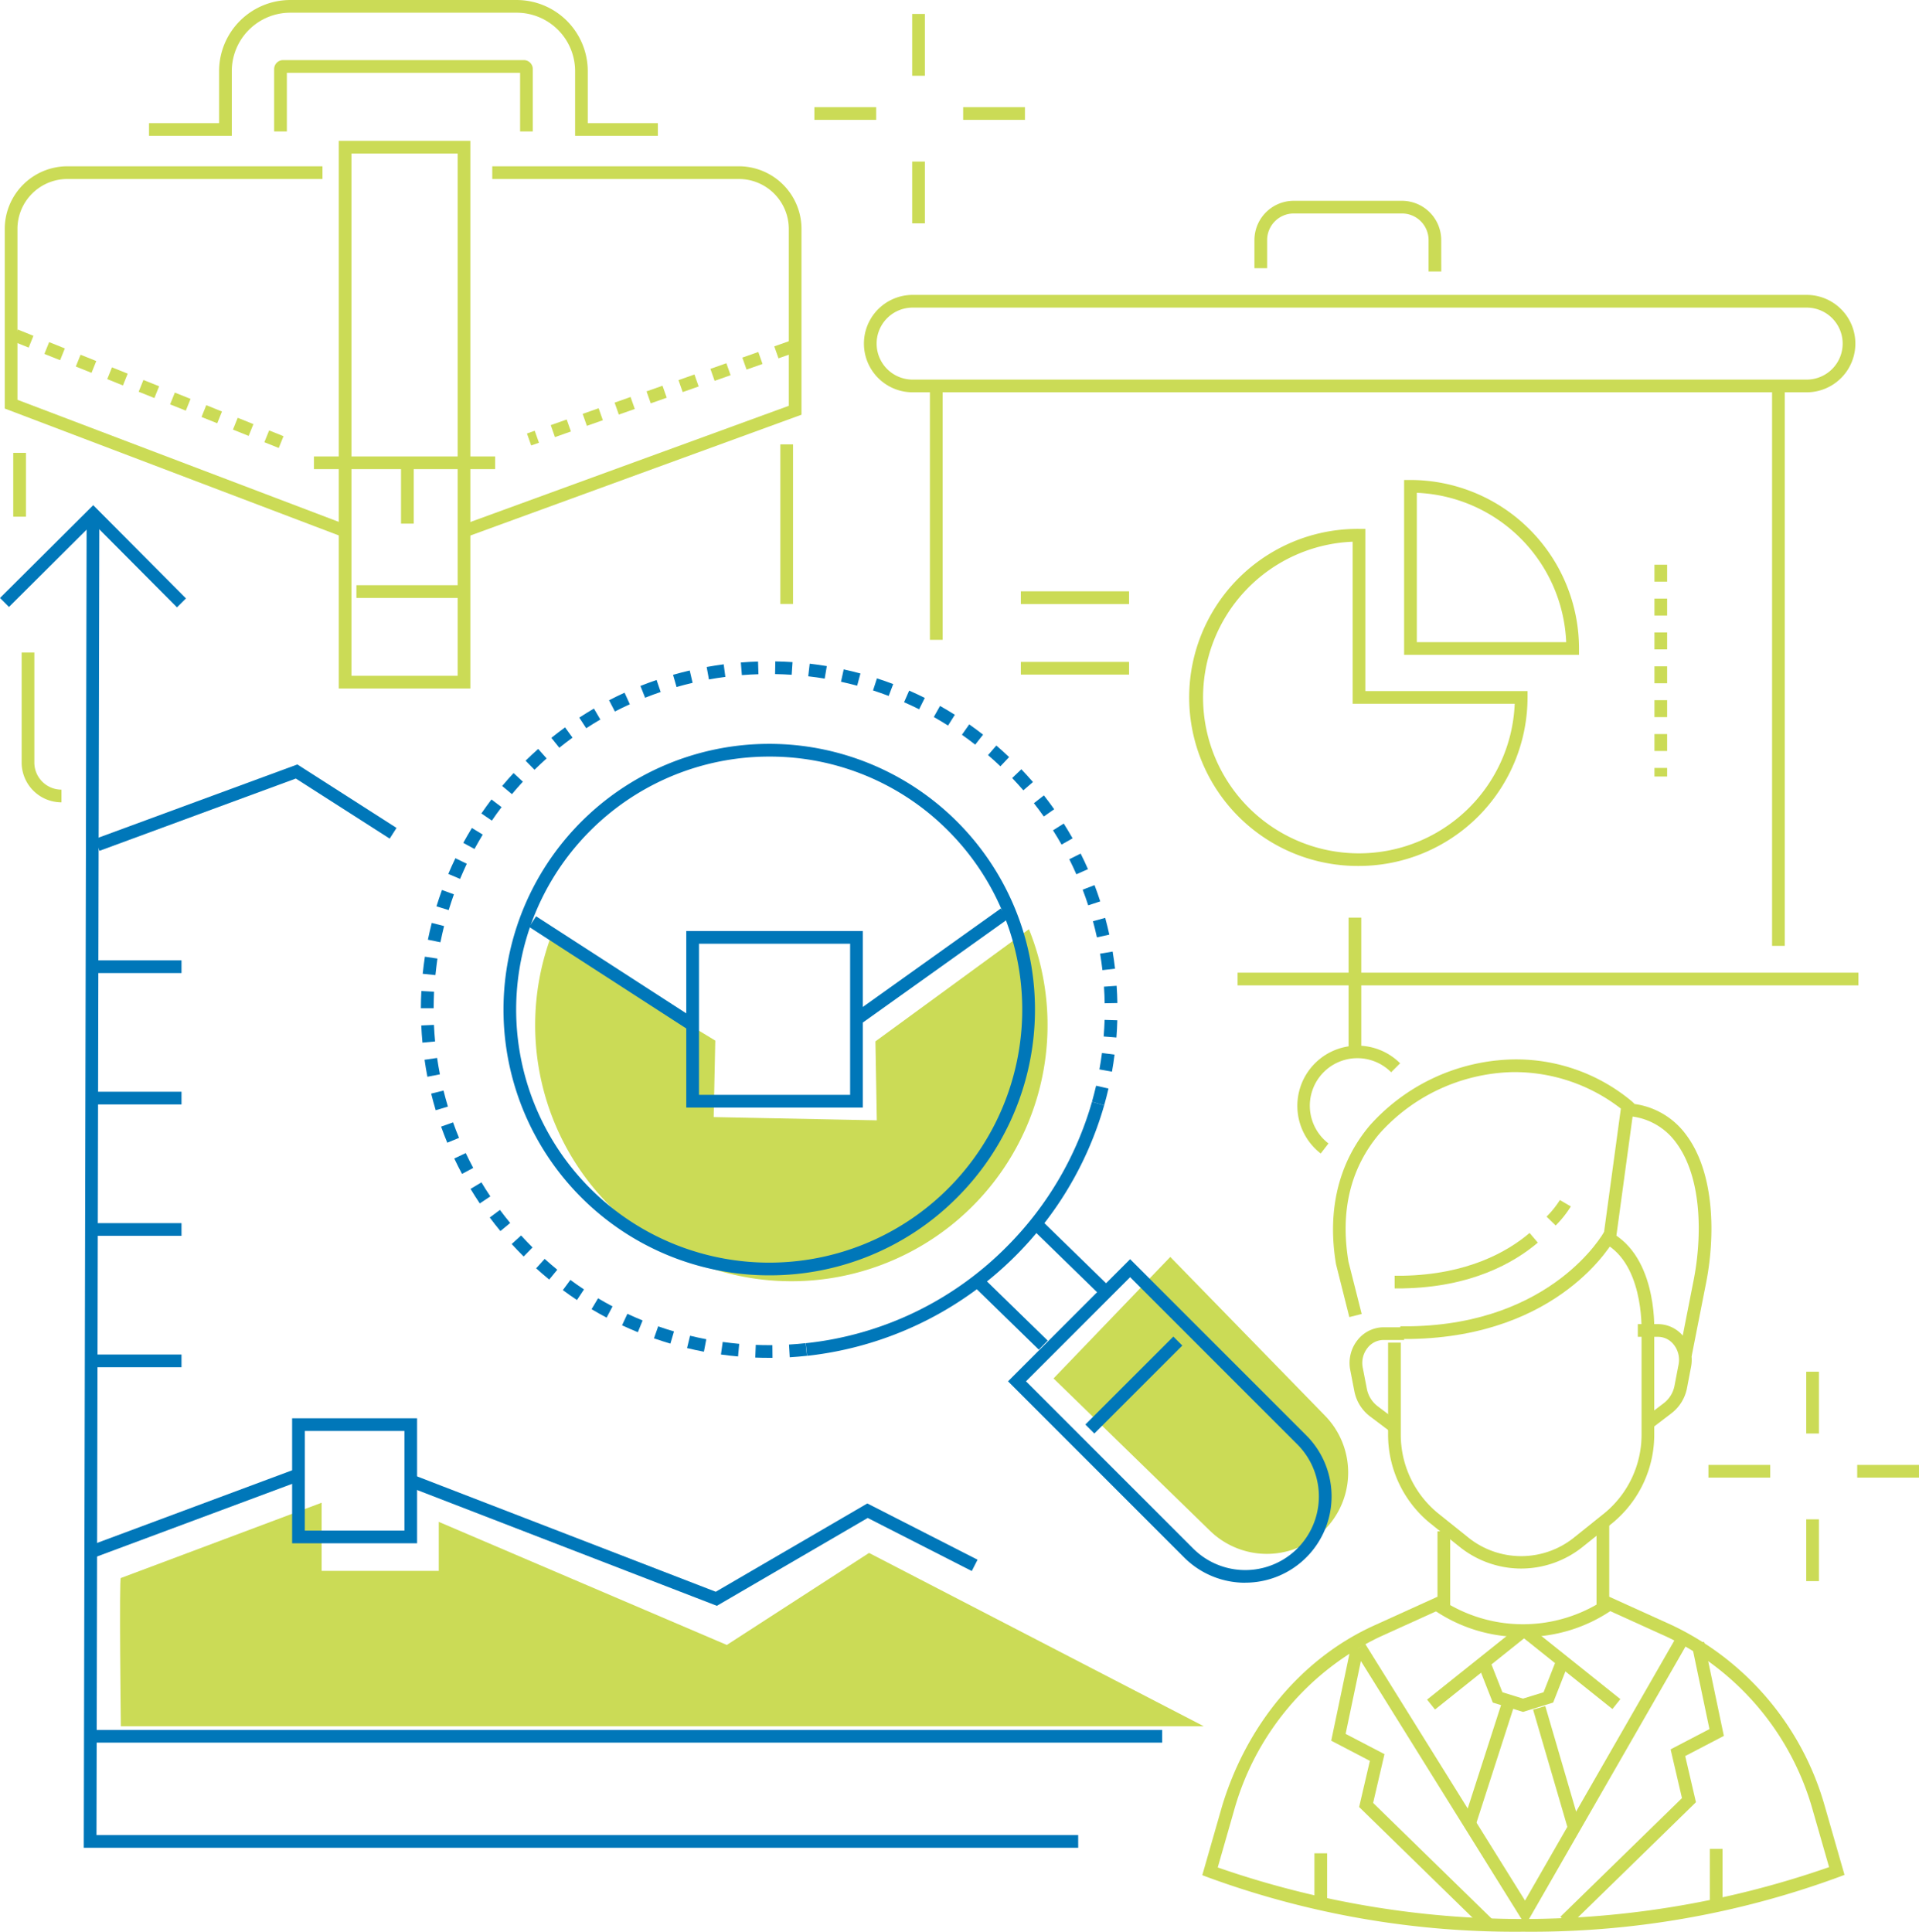 <svg xmlns="http://www.w3.org/2000/svg" width="201.894" height="203.236" viewBox="0 0 201.894 203.236">
  <g id="Group_7092" data-name="Group 7092" transform="translate(-1263.553 -398.382)">
    <g id="Group_7084" data-name="Group 7084" transform="translate(16812.447 -15065.383)">
      <g id="Group_3162" data-name="Group 3162" transform="translate(-15548.395 15463.765)">
        <g id="Group_3107" data-name="Group 3107" transform="translate(85.182 1.468)">
          <g id="Group_3103" data-name="Group 3103" transform="translate(10.288)">
            <rect id="Rectangle_2655" data-name="Rectangle 2655" width="1.336" height="6.501" fill="#cbdb56"/>
          </g>
          <g id="Group_3104" data-name="Group 3104" transform="translate(15.651 9.806)">
            <rect id="Rectangle_2656" data-name="Rectangle 2656" width="6.501" height="1.336" fill="#cbdb56"/>
          </g>
          <g id="Group_3105" data-name="Group 3105" transform="translate(10.288 15.531)">
            <rect id="Rectangle_2657" data-name="Rectangle 2657" width="1.336" height="6.501" fill="#cbdb56"/>
          </g>
          <g id="Group_3106" data-name="Group 3106" transform="translate(0 9.806)">
            <rect id="Rectangle_2658" data-name="Rectangle 2658" width="6.501" height="1.336" fill="#cbdb56"/>
          </g>
        </g>
        <g id="Group_3112" data-name="Group 3112" transform="translate(179.242 144.319)">
          <g id="Group_3108" data-name="Group 3108" transform="translate(10.288)">
            <rect id="Rectangle_2659" data-name="Rectangle 2659" width="1.336" height="6.501" fill="#cbdb56"/>
          </g>
          <g id="Group_3109" data-name="Group 3109" transform="translate(15.651 9.806)">
            <rect id="Rectangle_2660" data-name="Rectangle 2660" width="6.501" height="1.336" fill="#cbdb56"/>
          </g>
          <g id="Group_3110" data-name="Group 3110" transform="translate(10.288 15.531)">
            <rect id="Rectangle_2661" data-name="Rectangle 2661" width="1.336" height="6.501" fill="#cbdb56"/>
          </g>
          <g id="Group_3111" data-name="Group 3111" transform="translate(0 9.806)">
            <rect id="Rectangle_2662" data-name="Rectangle 2662" width="6.501" height="1.336" fill="#cbdb56"/>
          </g>
        </g>
        <g id="Group_3125" data-name="Group 3125" transform="translate(90.393 21.126)">
          <g id="Group_3113" data-name="Group 3113" transform="translate(45.598 88.888)">
            <path id="Path_4463" data-name="Path 4463" d="M1918.743,696.159a6.334,6.334,0,1,1,8.352-9.491l-.945.945a5,5,0,1,0-6.59,7.49Z" transform="translate(-1916.282 -684.813)" fill="#cbdb56"/>
          </g>
          <g id="Group_3114" data-name="Group 3114" transform="translate(95.544 19.975)">
            <rect id="Rectangle_2663" data-name="Rectangle 2663" width="1.336" height="58.415" fill="#cbdb56"/>
          </g>
          <g id="Group_3115" data-name="Group 3115" transform="translate(6.942 19.975)">
            <rect id="Rectangle_2664" data-name="Rectangle 2664" width="1.336" height="26.214" fill="#cbdb56"/>
          </g>
          <g id="Group_3116" data-name="Group 3116" transform="translate(34.353 34.519)">
            <path id="Path_4464" data-name="Path 4464" d="M1895.882,535.923a17.732,17.732,0,1,1,0-35.463h.668v17.064h17.064v.668A17.752,17.752,0,0,1,1895.882,535.923Zm-.668-34.114a16.4,16.4,0,1,0,17.05,17.05h-17.05Z" transform="translate(-1878.15 -500.46)" fill="#cbdb56"/>
          </g>
          <g id="Group_3117" data-name="Group 3117" transform="translate(56.833 29.373)">
            <path id="Path_4465" data-name="Path 4465" d="M1972.777,501.411h-18.4v-18.4h.668a17.752,17.752,0,0,1,17.732,17.732Zm-17.064-1.336h15.715a16.417,16.417,0,0,0-15.715-15.714Z" transform="translate(-1954.377 -483.011)" fill="#cbdb56"/>
          </g>
          <g id="Group_3118" data-name="Group 3118" transform="translate(0 9.901)">
            <path id="Path_4466" data-name="Path 4466" d="M1860.851,427.233h-94.059a5.123,5.123,0,1,1,0-10.247h94.059a5.123,5.123,0,0,1,0,10.247Zm-94.059-8.911a3.787,3.787,0,1,0,0,7.575h94.059a3.787,3.787,0,0,0,0-7.575Z" transform="translate(-1761.668 -416.986)" fill="#cbdb56"/>
          </g>
          <g id="Group_3119" data-name="Group 3119" transform="translate(41.089)">
            <path id="Path_4467" data-name="Path 4467" d="M1920.645,390.848h-1.336v-3.3a2.8,2.8,0,0,0-2.8-2.8h-11.386a2.8,2.8,0,0,0-2.8,2.8v2.959h-1.336v-2.959a4.138,4.138,0,0,1,4.133-4.133h11.386a4.138,4.138,0,0,1,4.134,4.133Z" transform="translate(-1900.992 -383.414)" fill="#cbdb56"/>
          </g>
          <g id="Group_3120" data-name="Group 3120" transform="translate(50.99 75.42)">
            <rect id="Rectangle_2665" data-name="Rectangle 2665" width="1.336" height="14.356" fill="#cbdb56"/>
          </g>
          <g id="Group_3121" data-name="Group 3121" transform="translate(39.31 81.21)">
            <rect id="Rectangle_2666" data-name="Rectangle 2666" width="65.318" height="1.336" fill="#cbdb56"/>
          </g>
          <g id="Group_3122" data-name="Group 3122" transform="translate(16.51 41.089)">
            <rect id="Rectangle_2667" data-name="Rectangle 2667" width="11.386" height="1.336" fill="#cbdb56"/>
          </g>
          <g id="Group_3123" data-name="Group 3123" transform="translate(16.51 48.514)">
            <rect id="Rectangle_2668" data-name="Rectangle 2668" width="11.386" height="1.336" fill="#cbdb56"/>
          </g>
          <g id="Group_3124" data-name="Group 3124" transform="translate(83.168 38.292)">
            <path id="Path_4468" data-name="Path 4468" d="M2045.009,535.529h-1.335v-.9h1.335Zm0-2.683h-1.335v-1.781h1.335Zm0-3.563h-1.335V527.5h1.335Zm0-3.563h-1.335V523.94h1.335Zm0-3.563h-1.335v-1.781h1.335Zm0-3.563h-1.335v-1.781h1.335Zm0-3.563h-1.335v-1.781h1.335Z" transform="translate(-2043.673 -513.252)" fill="#cbdb56"/>
          </g>
        </g>
        <g id="Group_3138" data-name="Group 3138">
          <g id="Group_3126" data-name="Group 3126" transform="translate(0.894 47.646)">
            <rect id="Rectangle_2669" data-name="Rectangle 2669" width="1.336" height="6.716" fill="#cbdb56"/>
          </g>
          <g id="Group_3127" data-name="Group 3127" transform="translate(81.598 46.753)">
            <rect id="Rectangle_2670" data-name="Rectangle 2670" width="1.336" height="16.789" fill="#cbdb56"/>
          </g>
          <g id="Group_3128" data-name="Group 3128" transform="translate(37 61.571)">
            <rect id="Rectangle_2671" data-name="Rectangle 2671" width="11.019" height="1.336" fill="#cbdb56"/>
          </g>
          <g id="Group_3129" data-name="Group 3129" transform="translate(32.533 48.021)">
            <rect id="Rectangle_2672" data-name="Rectangle 2672" width="19.059" height="1.336" fill="#cbdb56"/>
          </g>
          <g id="Group_3130" data-name="Group 3130" transform="translate(47.79 17.496)">
            <path id="Path_4469" data-name="Path 4469" d="M1617.667,410.222l-.458-1.255,34.7-12.661V377.693a5.257,5.257,0,0,0-5.251-5.251h-25.946v-1.336h25.946a6.594,6.594,0,0,1,6.587,6.587v19.549Z" transform="translate(-1617.21 -371.106)" fill="#cbdb56"/>
          </g>
          <g id="Group_3131" data-name="Group 3131" transform="translate(0 17.496)">
            <path id="Path_4470" data-name="Path 4470" d="M1491.035,410.219l-35.869-13.626v-18.9a6.594,6.594,0,0,1,6.587-6.587h26.841v1.336h-26.841a5.257,5.257,0,0,0-5.251,5.251v17.98l35.008,13.3Z" transform="translate(-1455.165 -371.106)" fill="#cbdb56"/>
          </g>
          <g id="Group_3132" data-name="Group 3132" transform="translate(35.141 14.815)">
            <path id="Path_4471" data-name="Path 4471" d="M1588.163,419.638h-13.844V362.017h13.844Zm-12.508-1.336h11.172V363.353h-11.172Z" transform="translate(-1574.319 -362.017)" fill="#cbdb56"/>
          </g>
          <g id="Group_3133" data-name="Group 3133" transform="translate(41.692 49.108)">
            <rect id="Rectangle_2673" data-name="Rectangle 2673" width="1.336" height="5.984" fill="#cbdb56"/>
          </g>
          <g id="Group_3134" data-name="Group 3134" transform="translate(28.344 6.323)">
            <path id="Path_4472" data-name="Path 4472" d="M1578.486,340.728h-1.336v-6.17h-24.54v6.17h-1.336v-6.562a.945.945,0,0,1,.944-.943h25.325a.944.944,0,0,1,.943.943Z" transform="translate(-1551.274 -333.222)" fill="#cbdb56"/>
          </g>
          <g id="Group_3135" data-name="Group 3135" transform="translate(15.184)">
            <path id="Path_4473" data-name="Path 4473" d="M1560.184,326.072h-8.709v-6.81a6.151,6.151,0,0,0-6.144-6.144H1521.5a6.151,6.151,0,0,0-6.144,6.144v6.81h-8.709v-1.336h7.373v-5.474a7.489,7.489,0,0,1,7.48-7.48h23.826a7.489,7.489,0,0,1,7.48,7.48v5.474h7.373Z" transform="translate(-1506.652 -311.781)" fill="#cbdb56"/>
          </g>
          <g id="Group_3136" data-name="Group 3136" transform="translate(0.866 34.668)">
            <path id="Path_4474" data-name="Path 4474" d="M1486.062,441.795l-1.512-.607.5-1.24,1.512.607Zm-3.165-1.271-1.653-.664.5-1.24,1.653.664Zm-3.306-1.327-1.653-.664.5-1.24,1.653.664Zm-3.307-1.327-1.652-.663.5-1.24,1.653.663Zm-3.306-1.327-1.653-.664.5-1.24,1.653.664Zm-3.307-1.327-1.653-.664.5-1.24,1.653.664Zm-3.306-1.327-1.653-.663.5-1.24,1.653.663Zm-3.306-1.327-1.653-.664.5-1.24,1.653.664Zm-3.306-1.327-1.653-.664.5-1.24,1.653.664Z" transform="translate(-1458.101 -429.331)" fill="#cbdb56"/>
          </g>
          <g id="Group_3137" data-name="Group 3137" transform="translate(54.94 35.849)">
            <path id="Path_4475" data-name="Path 4475" d="M1641.9,444.356l-.444-1.26.818-.288.444,1.26Zm2.5-.881-.443-1.26,1.68-.592.444,1.26Zm3.36-1.184-.444-1.26,1.68-.592.444,1.26Zm3.36-1.184-.444-1.26,1.68-.592.444,1.26Zm3.36-1.184-.444-1.26,1.68-.592.445,1.26Zm3.359-1.184-.443-1.26,1.68-.592.444,1.26Zm3.36-1.184-.443-1.26,1.68-.592.443,1.26Zm3.36-1.184-.444-1.26,1.68-.592.444,1.26Zm3.36-1.184-.444-1.26,1.68-.592.444,1.26Z" transform="translate(-1641.454 -433.336)" fill="#cbdb56"/>
          </g>
        </g>
        <g id="Group_3160" data-name="Group 3160" transform="translate(125.992 111.462)">
          <g id="Group_3139" data-name="Group 3139" transform="translate(19.546 28.518)">
            <path id="Path_4476" data-name="Path 4476" d="M1962.651,811.47a10.357,10.357,0,0,1-6.491-2.3l-3.143-2.519a12.028,12.028,0,0,1-4.365-9.351V787.7h1.336V797.3a10.68,10.68,0,0,0,3.865,8.308L1957,808.13a8.882,8.882,0,0,0,11.311,0l3.143-2.519a10.682,10.682,0,0,0,3.865-8.308V786.421h1.336V797.3a12.03,12.03,0,0,1-4.365,9.351l-3.143,2.519A10.356,10.356,0,0,1,1962.651,811.47Z" transform="translate(-1948.652 -786.421)" fill="#cbdb56"/>
          </g>
          <g id="Group_3140" data-name="Group 3140" transform="translate(44.794 4.633)">
            <path id="Path_4477" data-name="Path 4477" d="M2040.945,732.053l-1.311-.257,1.51-7.685c.925-4.626.927-10.881-1.84-14.572a6.789,6.789,0,0,0-5.043-2.777l.116-1.331a8.074,8.074,0,0,1,6,3.306c3.032,4.043,3.063,10.726,2.082,15.633Z" transform="translate(-2034.262 -705.431)" fill="#cbdb56"/>
          </g>
          <g id="Group_3141" data-name="Group 3141" transform="translate(13.749)">
            <path id="Path_4478" data-name="Path 4478" d="M1930.716,716.834l-1.4-5.562c-.957-5.671.272-10.722,3.555-14.606a20.794,20.794,0,0,1,15.045-6.943,18.987,18.987,0,0,1,12.538,4.424l.247.236-1.946,14.3-1.324-.18,1.851-13.606a18.276,18.276,0,0,0-11.366-3.84,19.385,19.385,0,0,0-14.025,6.469c-3.059,3.619-4.157,8.159-3.262,13.494l1.387,5.483Z" transform="translate(-1928.995 -689.723)" fill="#cbdb56"/>
          </g>
          <g id="Group_3142" data-name="Group 3142" transform="translate(45.822 27.85)">
            <path id="Path_4479" data-name="Path 4479" d="M2039.132,795.181l-.811-1.062,2.171-1.658a3.037,3.037,0,0,0,1.12-1.854l.42-2.192a2.565,2.565,0,0,0-.527-2.128,2.1,2.1,0,0,0-1.631-.794h-2.127v-1.336h2.127a3.455,3.455,0,0,1,2.661,1.278,3.9,3.9,0,0,1,.809,3.231l-.42,2.192a4.371,4.371,0,0,1-1.622,2.665Z" transform="translate(-2037.747 -784.156)" fill="#cbdb56"/>
          </g>
          <g id="Group_3143" data-name="Group 3143" transform="translate(15.495 28.184)">
            <path id="Path_4480" data-name="Path 4480" d="M1939.26,796.316l-2.2-1.659a4.357,4.357,0,0,1-1.644-2.665l-.426-2.192a3.872,3.872,0,0,1,.8-3.213,3.508,3.508,0,0,1,2.707-1.3h2.157v1.336H1938.5a2.148,2.148,0,0,0-1.676.812,2.539,2.539,0,0,0-.521,2.109l.426,2.192a3.026,3.026,0,0,0,1.136,1.853l2.2,1.659Z" transform="translate(-1934.916 -785.289)" fill="#cbdb56"/>
          </g>
          <g id="Group_3144" data-name="Group 3144" transform="translate(28.943 63.053)">
            <path id="Path_4481" data-name="Path 4481" d="M1985.31,909.118l-3.175-.983-1.62-4.125,1.244-.488,1.386,3.527,2.166.67,2.166-.67,1.386-3.527,1.244.489-1.621,4.125Z" transform="translate(-1980.515 -903.522)" fill="#cbdb56"/>
          </g>
          <g id="Group_3145" data-name="Group 3145" transform="translate(27.526 67.745)">
            <rect id="Rectangle_2674" data-name="Rectangle 2674" width="12.924" height="1.336" transform="matrix(0.307, -0.952, 0.952, 0.307, 0, 12.3)" fill="#cbdb56"/>
          </g>
          <g id="Group_3146" data-name="Group 3146" transform="translate(34.803 68.034)">
            <rect id="Rectangle_2675" data-name="Rectangle 2675" width="1.336" height="13.215" transform="translate(0 0.375) rotate(-16.287)" fill="#cbdb56"/>
          </g>
          <g id="Group_3147" data-name="Group 3147" transform="translate(24.324 56.805)">
            <path id="Path_4482" data-name="Path 4482" d="M1974.267,886.294a16.236,16.236,0,0,1-9.416-2.873l.778-1.086a15.536,15.536,0,0,0,17.273,0l.779,1.086A16.242,16.242,0,0,1,1974.267,886.294Z" transform="translate(-1964.852 -882.336)" fill="#cbdb56"/>
          </g>
          <g id="Group_3148" data-name="Group 3148" transform="translate(0 48.96)">
            <path id="Path_4483" data-name="Path 4483" d="M1916.114,898.551a93.8,93.8,0,0,1-33.166-5.73l-.573-.219,2.079-7.25c2.619-8.663,8.45-15.592,16-19.019l6.666-3.025v-6.883h1.336v7.744l-7.45,3.381a28.806,28.806,0,0,0-15.271,18.18L1884,891.79a97.759,97.759,0,0,0,64.319-.033l-1.733-6.037a28.806,28.806,0,0,0-15.279-18.17l-7.455-3.381v-8.431h1.336v7.57l6.67,3.025a30.144,30.144,0,0,1,16.008,19.01l2.074,7.226-.572.219A93.728,93.728,0,0,1,1916.114,898.551Z" transform="translate(-1882.375 -855.737)" fill="#cbdb56"/>
          </g>
          <g id="Group_3149" data-name="Group 3149" transform="translate(11.797 83.525)">
            <rect id="Rectangle_2676" data-name="Rectangle 2676" width="1.336" height="5.608" fill="#cbdb56"/>
          </g>
          <g id="Group_3150" data-name="Group 3150" transform="translate(53.397 83.056)">
            <rect id="Rectangle_2677" data-name="Rectangle 2677" width="1.336" height="5.608" fill="#cbdb56"/>
          </g>
          <g id="Group_3151" data-name="Group 3151" transform="translate(41.883 17.917)">
            <path id="Path_4484" data-name="Path 4484" d="M2030.052,761.1l-1.335-.057c0-.074.252-7.406-4.325-9.343l.521-1.23C2030.345,752.774,2030.067,760.765,2030.052,761.1Z" transform="translate(-2024.392 -750.475)" fill="#cbdb56"/>
          </g>
          <g id="Group_3152" data-name="Group 3152" transform="translate(36.222 14.793)">
            <path id="Path_4485" data-name="Path 4485" d="M2006.155,742.561l-.958-.931a9.967,9.967,0,0,0,1.4-1.748l1.153.674A11.169,11.169,0,0,1,2006.155,742.561Z" transform="translate(-2005.197 -739.882)" fill="#cbdb56"/>
          </g>
          <g id="Group_3153" data-name="Group 3153" transform="translate(20.235 18.261)">
            <path id="Path_4486" data-name="Path 4486" d="M1950.987,757.475v-1.336h.869c6.794-.127,11-2.516,13.331-4.5l.865,1.017c-2.5,2.122-6.983,4.681-14.183,4.815Z" transform="translate(-1950.987 -751.642)" fill="#cbdb56"/>
          </g>
          <g id="Group_3154" data-name="Group 3154" transform="translate(20.834 18.174)">
            <path id="Path_4487" data-name="Path 4487" d="M1953.019,762.587v-1.336h1.077c14.952-.257,20.292-9.807,20.344-9.9l1.175.636c-.229.422-5.772,10.333-21.508,10.6Z" transform="translate(-1953.019 -751.348)" fill="#cbdb56"/>
          </g>
          <g id="Group_3155" data-name="Group 3155" transform="translate(23.65 59.803)">
            <rect id="Rectangle_2678" data-name="Rectangle 2678" width="12.091" height="1.336" transform="matrix(0.781, -0.624, 0.624, 0.781, 0, 7.551)" fill="#cbdb56"/>
          </g>
          <g id="Group_3156" data-name="Group 3156" transform="translate(33.706 59.752)">
            <rect id="Rectangle_2679" data-name="Rectangle 2679" width="1.336" height="12.092" transform="translate(0 1.043) rotate(-51.355)" fill="#cbdb56"/>
          </g>
          <g id="Group_3157" data-name="Group 3157" transform="translate(37.675 61.282)">
            <path id="Path_4488" data-name="Path 4488" d="M2011.055,927.39l-.933-.956,12.79-12.481-1.195-5.131,4.087-2.133-1.866-8.9,1.307-.274,2.074,9.891-4.066,2.122,1.13,4.856Z" transform="translate(-2010.122 -897.515)" fill="#cbdb56"/>
          </g>
          <g id="Group_3158" data-name="Group 3158" transform="translate(13.562 61.788)">
            <path id="Path_4489" data-name="Path 4489" d="M1944.625,929.108,1931.3,916.1l1.13-4.855-4.067-2.122,2.074-9.891,1.307.274-1.866,8.9,4.088,2.133-1.195,5.131,12.79,12.481Z" transform="translate(-1928.361 -899.233)" fill="#cbdb56"/>
          </g>
          <g id="Group_3159" data-name="Group 3159" transform="translate(15.991 60.744)">
            <path id="Path_4490" data-name="Path 4490" d="M1954.6,926.047,1936.6,897.129l1.134-.706,16.825,27.022,15.935-27.753,1.159.665Z" transform="translate(-1936.597 -895.691)" fill="#cbdb56"/>
          </g>
        </g>
        <g id="Group_3161" data-name="Group 3161" transform="translate(1.778 68.656)">
          <path id="Path_4491" data-name="Path 4491" d="M1465.382,560.335a4.194,4.194,0,0,1-4.189-4.189V544.577h1.336v11.569a2.856,2.856,0,0,0,2.853,2.853Z" transform="translate(-1461.193 -544.577)" fill="#cbdb56"/>
        </g>
      </g>
      <g id="Group_7091" data-name="Group 7091">
        <g id="Group_7088" data-name="Group 7088" transform="translate(-15438.056 15596.007)">
          <path id="Path_4492" data-name="Path 4492" d="M1829.3,772.97l12.282-12.784,16.293,16.718a8.559,8.559,0,0,1-12.1,12.106Z" transform="translate(-1829.297 -760.186)" fill="#cbdb56"/>
        </g>
        <g id="Group_7089" data-name="Group 7089" transform="translate(-15492.589 15561.526)">
          <path id="Path_4493" data-name="Path 4493" d="M1680.184,655.074l.145,8.305-17.163-.341.168-8.048-17.416-10.59a26.953,26.953,0,1,0,50.416-1.13Z" transform="translate(-1644.387 -643.27)" fill="#cbdb56"/>
        </g>
        <g id="Group_7090" data-name="Group 7090" transform="translate(-15536.266 15621.869)">
          <path id="Path_4494" data-name="Path 4494" d="M1496.374,855.8l21.126-7.922v7.168h12.323v-5.156l30.306,12.952,14.964-9.682,35.21,18.233H1496.374S1496.185,855.613,1496.374,855.8Z" transform="translate(-1496.29 -847.879)" fill="#cbdb56"/>
        </g>
      </g>
    </g>
    <g id="Icon" transform="translate(1263.553 451.533)">
      <g id="Group_3190" data-name="Group 3190">
        <g id="Group_3189" data-name="Group 3189">
          <g id="Group_3167" data-name="Group 3167">
            <g id="Group_3166" data-name="Group 3166">
              <path id="Path_4495" data-name="Path 4495" d="M1472.093,502.753l-8.817-8.862-8.862,8.818-.942-.947,9.809-9.76,9.76,9.809Z" transform="translate(-1453.472 -492.002)" fill="#0077b9"/>
            </g>
          </g>
          <g id="Group_3168" data-name="Group 3168" transform="translate(9.783 128.856)">
            <rect id="Rectangle_2680" data-name="Rectangle 2680" width="112.483" height="1.336" fill="#0077b9"/>
          </g>
          <g id="Group_3169" data-name="Group 3169" transform="translate(8.815 1.181)">
            <path id="Path_4496" data-name="Path 4496" d="M1587.982,636.077H1483.361v-.669l.3-139.4,1.336,0-.3,138.731h103.283Z" transform="translate(-1483.361 -496.006)" fill="#0077b9"/>
          </g>
          <g id="Group_3170" data-name="Group 3170" transform="translate(44.288 16.433)">
            <path id="Path_4497" data-name="Path 4497" d="M1640.26,621q-.723,0-1.444-.028l.052-1.335q.7.028,1.392.028l.357,0,.012,1.336Zm2.182-.064-.077-1.334c.58-.034,1.167-.083,1.742-.145l.144,1.328C1643.654,620.854,1643.045,620.9,1642.442,620.94Zm-5.437-.081c-.6-.053-1.206-.122-1.8-.205l.184-1.323c.575.08,1.159.146,1.737.2Zm-3.593-.5c-.59-.112-1.186-.241-1.773-.382l.314-1.3c.566.137,1.14.261,1.709.369Zm-3.525-.852c-.579-.171-1.16-.358-1.727-.556l.441-1.261c.546.191,1.106.371,1.664.536Zm-3.424-1.2c-.558-.227-1.118-.471-1.664-.725l.564-1.211c.526.245,1.065.481,1.6.7Zm-3.289-1.533c-.535-.283-1.067-.581-1.582-.888l.683-1.148c.5.3,1.009.583,1.524.855Zm-3.118-1.853c-.5-.333-1-.683-1.486-1.04l.793-1.075c.467.344.949.682,1.432,1Zm-2.919-2.153c-.465-.38-.927-.777-1.376-1.182l.9-.992c.432.39.879.773,1.326,1.139Zm-2.689-2.426-.076-.076c-.4-.4-.8-.817-1.182-1.237l.988-.9c.369.4.753.807,1.141,1.194l.065.065ZM1612,607.662c-.384-.465-.76-.945-1.12-1.427l1.071-.8c.347.464.709.927,1.08,1.375Zm-2.168-2.907c-.335-.5-.662-1.014-.973-1.531l1.145-.688c.3.5.615,1,.938,1.475Zm-1.869-3.109c-.285-.531-.559-1.076-.816-1.62l1.208-.571c.247.524.512,1.049.786,1.561Zm-1.55-3.28c-.231-.559-.45-1.129-.651-1.693l1.259-.448c.194.544.4,1.093.627,1.631Zm-1.217-3.417c-.174-.579-.335-1.167-.479-1.749l1.3-.321c.139.561.295,1.128.462,1.686Zm70.326-.522-1.284-.365c.157-.555.3-1.124.437-1.693l1.3.3C1675.841,593.261,1675.688,593.852,1675.524,594.427Zm-71.2-3c-.115-.591-.217-1.193-.3-1.788l1.322-.192c.083.574.182,1.154.294,1.723Zm72.017-.535-1.315-.237c.1-.571.193-1.152.268-1.728l1.324.172C1676.543,589.7,1676.45,590.3,1676.344,590.894Zm-72.537-3.054c-.057-.6-.1-1.205-.126-1.809l1.334-.061c.026.582.068,1.169.122,1.744Zm73-.543-1.332-.106c.046-.576.078-1.163.1-1.746l1.335.041C1676.891,586.09,1676.858,586.7,1676.81,587.3Zm-71.831-3.075-1.336,0c0-.6.02-1.212.052-1.814l1.334.071C1605,583.054,1604.981,583.641,1604.979,584.221Zm70.606-.525c-.01-.58-.036-1.168-.075-1.746l1.332-.091c.041.6.068,1.21.079,1.813Zm-70.421-2.965-1.329-.137c.062-.6.139-1.2.23-1.8l1.32.2C1605.3,579.571,1605.224,580.154,1605.164,580.731Zm70.184-.522c-.067-.574-.15-1.156-.246-1.73l1.318-.221c.1.6.186,1.2.256,1.8Zm-69.656-2.933-1.309-.267c.119-.588.256-1.182.406-1.768l1.294.332C1605.939,576.137,1605.807,576.71,1605.692,577.276Zm69.077-.513c-.125-.569-.266-1.14-.417-1.7l1.289-.351c.157.579.3,1.171.432,1.762Zm-68.209-2.872-1.277-.394c.177-.573.372-1.151.579-1.72l1.255.458C1606.917,572.782,1606.73,573.339,1606.56,573.89Zm67.292-.5c-.18-.552-.376-1.106-.583-1.647l1.248-.477c.214.562.418,1.137.6,1.71Zm-66.095-2.783-1.231-.52c.236-.558.487-1.114.748-1.653l1.2.581C1608.226,569.534,1607.984,570.07,1607.757,570.608Zm64.848-.481c-.233-.531-.484-1.063-.743-1.582l1.194-.6c.27.538.53,1.091.772,1.641Zm-63.33-2.666-1.173-.64c.289-.531.6-1.059.908-1.57l1.14.7C1609.848,566.44,1609.554,566.949,1609.275,567.46ZM1671.04,567c-.286-.506-.588-1.011-.9-1.5l1.129-.715c.321.508.635,1.032.932,1.557Zm-59.94-2.522-1.1-.754c.339-.5.7-.991,1.06-1.472l1.065.807C1611.77,563.525,1611.426,564,1611.1,564.481Zm58.071-.431c-.333-.473-.684-.945-1.042-1.4l1.052-.823c.372.475.736.966,1.082,1.456Zm-55.96-2.355-1.024-.859c.386-.46.789-.917,1.2-1.36l.979.908C1613.972,560.811,1613.583,561.252,1613.211,561.7Zm53.808-.4c-.378-.437-.773-.873-1.176-1.294l.967-.922c.417.437.827.889,1.219,1.342Zm-51.432-2.166-.935-.954c.427-.419.873-.835,1.326-1.237l.887,1C1616.429,558.326,1616,558.728,1615.587,559.131Zm49.019-.364c-.422-.4-.858-.8-1.3-1.174l.873-1.012c.454.391.906.8,1.344,1.218ZM1618.2,556.81l-.837-1.042c.47-.378.955-.748,1.441-1.1l.784,1.081C1619.121,556.09,1618.653,556.446,1618.2,556.81Zm43.758-.325c-.46-.359-.933-.709-1.4-1.04l.768-1.093c.49.344.98.707,1.458,1.08Zm-40.93-1.726-.729-1.119c.507-.33,1.026-.651,1.543-.952l.673,1.154C1622.018,554.132,1621.518,554.44,1621.029,554.759Zm38.071-.283c-.492-.31-1-.611-1.5-.9l.655-1.164c.524.294,1.048.607,1.558.93ZM1624.047,553l-.614-1.186c.535-.277,1.084-.544,1.631-.794l.555,1.215C1625.092,552.475,1624.563,552.732,1624.047,553Zm32.007-.237c-.518-.259-1.051-.508-1.583-.741l.537-1.224c.552.242,1.1.5,1.643.77Zm-28.828-1.213-.493-1.242c.56-.223,1.134-.434,1.7-.628l.43,1.265C1628.319,551.13,1627.767,551.333,1627.227,551.549Zm25.628-.19c-.542-.206-1.1-.4-1.649-.58l.412-1.271c.573.186,1.149.388,1.712.6Zm-22.32-.938-.368-1.284c.578-.166,1.169-.319,1.756-.456l.3,1.3C1631.66,550.114,1631.091,550.261,1630.534,550.421Zm19-.14c-.56-.151-1.132-.291-1.7-.415l.285-1.3c.589.128,1.181.273,1.762.43Zm-15.593-.654-.239-1.314c.592-.108,1.2-.2,1.792-.281l.174,1.325C1635.089,549.432,1634.508,549.523,1633.938,549.626Zm12.178-.09c-.574-.1-1.156-.177-1.731-.244l.154-1.327c.6.069,1.2.154,1.8.254Zm-8.713-.365-.109-1.332c.6-.049,1.209-.083,1.811-.1l.042,1.335C1638.567,549.091,1637.98,549.125,1637.4,549.172Zm5.24-.039c-.578-.038-1.166-.063-1.747-.073l.024-1.336c.6.011,1.213.036,1.812.076Z" transform="translate(-1603.643 -547.724)" fill="#0077b9"/>
          </g>
          <g id="Group_3171" data-name="Group 3171" transform="translate(84.769 62.771)">
            <path id="Path_4498" data-name="Path 4498" d="M1741.05,731.57l-.144-1.328a34.918,34.918,0,0,0,21.126-10.133,35.331,35.331,0,0,0,8.99-15.265l1.284.366a36.668,36.668,0,0,1-31.255,26.361Z" transform="translate(-1740.906 -704.844)" fill="#0077b9"/>
          </g>
          <g id="Group_3172" data-name="Group 3172" transform="translate(106.052 79.334)">
            <path id="Path_4499" data-name="Path 4499" d="M1838.029,795.04a9.056,9.056,0,0,1-6.423-2.656l-18.534-18.534L1825.917,761l18.534,18.534a9.078,9.078,0,0,1-6.423,15.5Zm-23.068-21.19,17.59,17.589a7.747,7.747,0,0,0,10.956-10.956l-17.589-17.589Z" transform="translate(-1813.072 -761.005)" fill="#0077b9"/>
          </g>
          <g id="Group_3173" data-name="Group 3173" transform="translate(114.189 87.471)">
            <rect id="Rectangle_2681" data-name="Rectangle 2681" width="13.088" height="1.336" transform="translate(0 9.255) rotate(-45)" fill="#0077b9"/>
          </g>
          <g id="Group_3174" data-name="Group 3174" transform="translate(102.075 80.859)">
            <rect id="Rectangle_2682" data-name="Rectangle 2682" width="1.336" height="10.075" transform="translate(0 0.957) rotate(-45.738)" fill="#0077b9"/>
          </g>
          <g id="Group_3175" data-name="Group 3175" transform="translate(108.401 75.005)">
            <rect id="Rectangle_2683" data-name="Rectangle 2683" width="1.336" height="10.075" transform="translate(0 0.957) rotate(-45.738)" fill="#0077b9"/>
          </g>
          <g id="Group_3177" data-name="Group 3177" transform="translate(72.202 44.802)">
            <g id="Group_3176" data-name="Group 3176">
              <path id="Path_4500" data-name="Path 4500" d="M1716.867,662.49h-18.575V643.916h18.575Zm-17.238-1.336h15.9v-15.9h-15.9Z" transform="translate(-1698.292 -643.916)" fill="#0077b9"/>
            </g>
          </g>
          <g id="Group_3178" data-name="Group 3178" transform="translate(55.675 43.252)">
            <rect id="Rectangle_2684" data-name="Rectangle 2684" width="1.336" height="20.049" transform="matrix(0.543, -0.84, 0.84, 0.543, 0, 1.122)" fill="#0077b9"/>
          </g>
          <g id="Group_3179" data-name="Group 3179" transform="translate(89.72 42.432)">
            <rect id="Rectangle_2685" data-name="Rectangle 2685" width="19.131" height="1.336" transform="matrix(0.814, -0.581, 0.581, 0.814, 0, 11.113)" fill="#0077b9"/>
          </g>
          <g id="Group_3180" data-name="Group 3180" transform="translate(30.734 96.068)">
            <path id="Path_4501" data-name="Path 4501" d="M1570.832,830.9h-13.147V817.748h13.147Zm-11.811-1.336H1569.5V819.084h-10.475Z" transform="translate(-1557.685 -817.748)" fill="#0077b9"/>
          </g>
          <g id="Group_3181" data-name="Group 3181" transform="translate(52.973 25.114)">
            <path id="Path_4502" data-name="Path 4502" d="M1661.049,633.071a27.958,27.958,0,1,1,19.768-8.188A27.774,27.774,0,0,1,1661.049,633.071Zm0-54.577a26.621,26.621,0,1,0,18.823,7.8A26.446,26.446,0,0,0,1661.049,578.494Z" transform="translate(-1633.092 -577.158)" fill="#0077b9"/>
          </g>
          <g id="Group_3182" data-name="Group 3182" transform="translate(9.551 101.453)">
            <rect id="Rectangle_2686" data-name="Rectangle 2686" width="22.856" height="1.336" transform="translate(0 7.976) rotate(-20.424)" fill="#0077b9"/>
          </g>
          <g id="Group_3183" data-name="Group 3183" transform="translate(42.973 102.018)">
            <path id="Path_4503" data-name="Path 4503" d="M1631.629,851.705l-32.447-12.535.482-1.246,31.848,12.3,15.948-9.29,11.595,5.92-.607,1.19L1647.5,842.46Z" transform="translate(-1599.182 -837.924)" fill="#0077b9"/>
          </g>
          <g id="Group_3184" data-name="Group 3184" transform="translate(10.003 27.277)">
            <path id="Path_4504" data-name="Path 4504" d="M1487.853,593.582l-.462-1.254,21.282-7.836,10.433,6.679-.72,1.125-9.874-6.321Z" transform="translate(-1487.391 -584.492)" fill="#0077b9"/>
          </g>
          <g id="Group_3185" data-name="Group 3185" transform="translate(9.783 89.359)">
            <rect id="Rectangle_2687" data-name="Rectangle 2687" width="9.312" height="1.336" fill="#0077b9"/>
          </g>
          <g id="Group_3186" data-name="Group 3186" transform="translate(9.783 75.536)">
            <rect id="Rectangle_2688" data-name="Rectangle 2688" width="9.312" height="1.336" fill="#0077b9"/>
          </g>
          <g id="Group_3187" data-name="Group 3187" transform="translate(9.783 61.712)">
            <rect id="Rectangle_2689" data-name="Rectangle 2689" width="9.312" height="1.336" fill="#0077b9"/>
          </g>
          <g id="Group_3188" data-name="Group 3188" transform="translate(9.783 47.889)">
            <rect id="Rectangle_2690" data-name="Rectangle 2690" width="9.312" height="1.336" fill="#0077b9"/>
          </g>
        </g>
      </g>
    </g>
  </g>
</svg>
